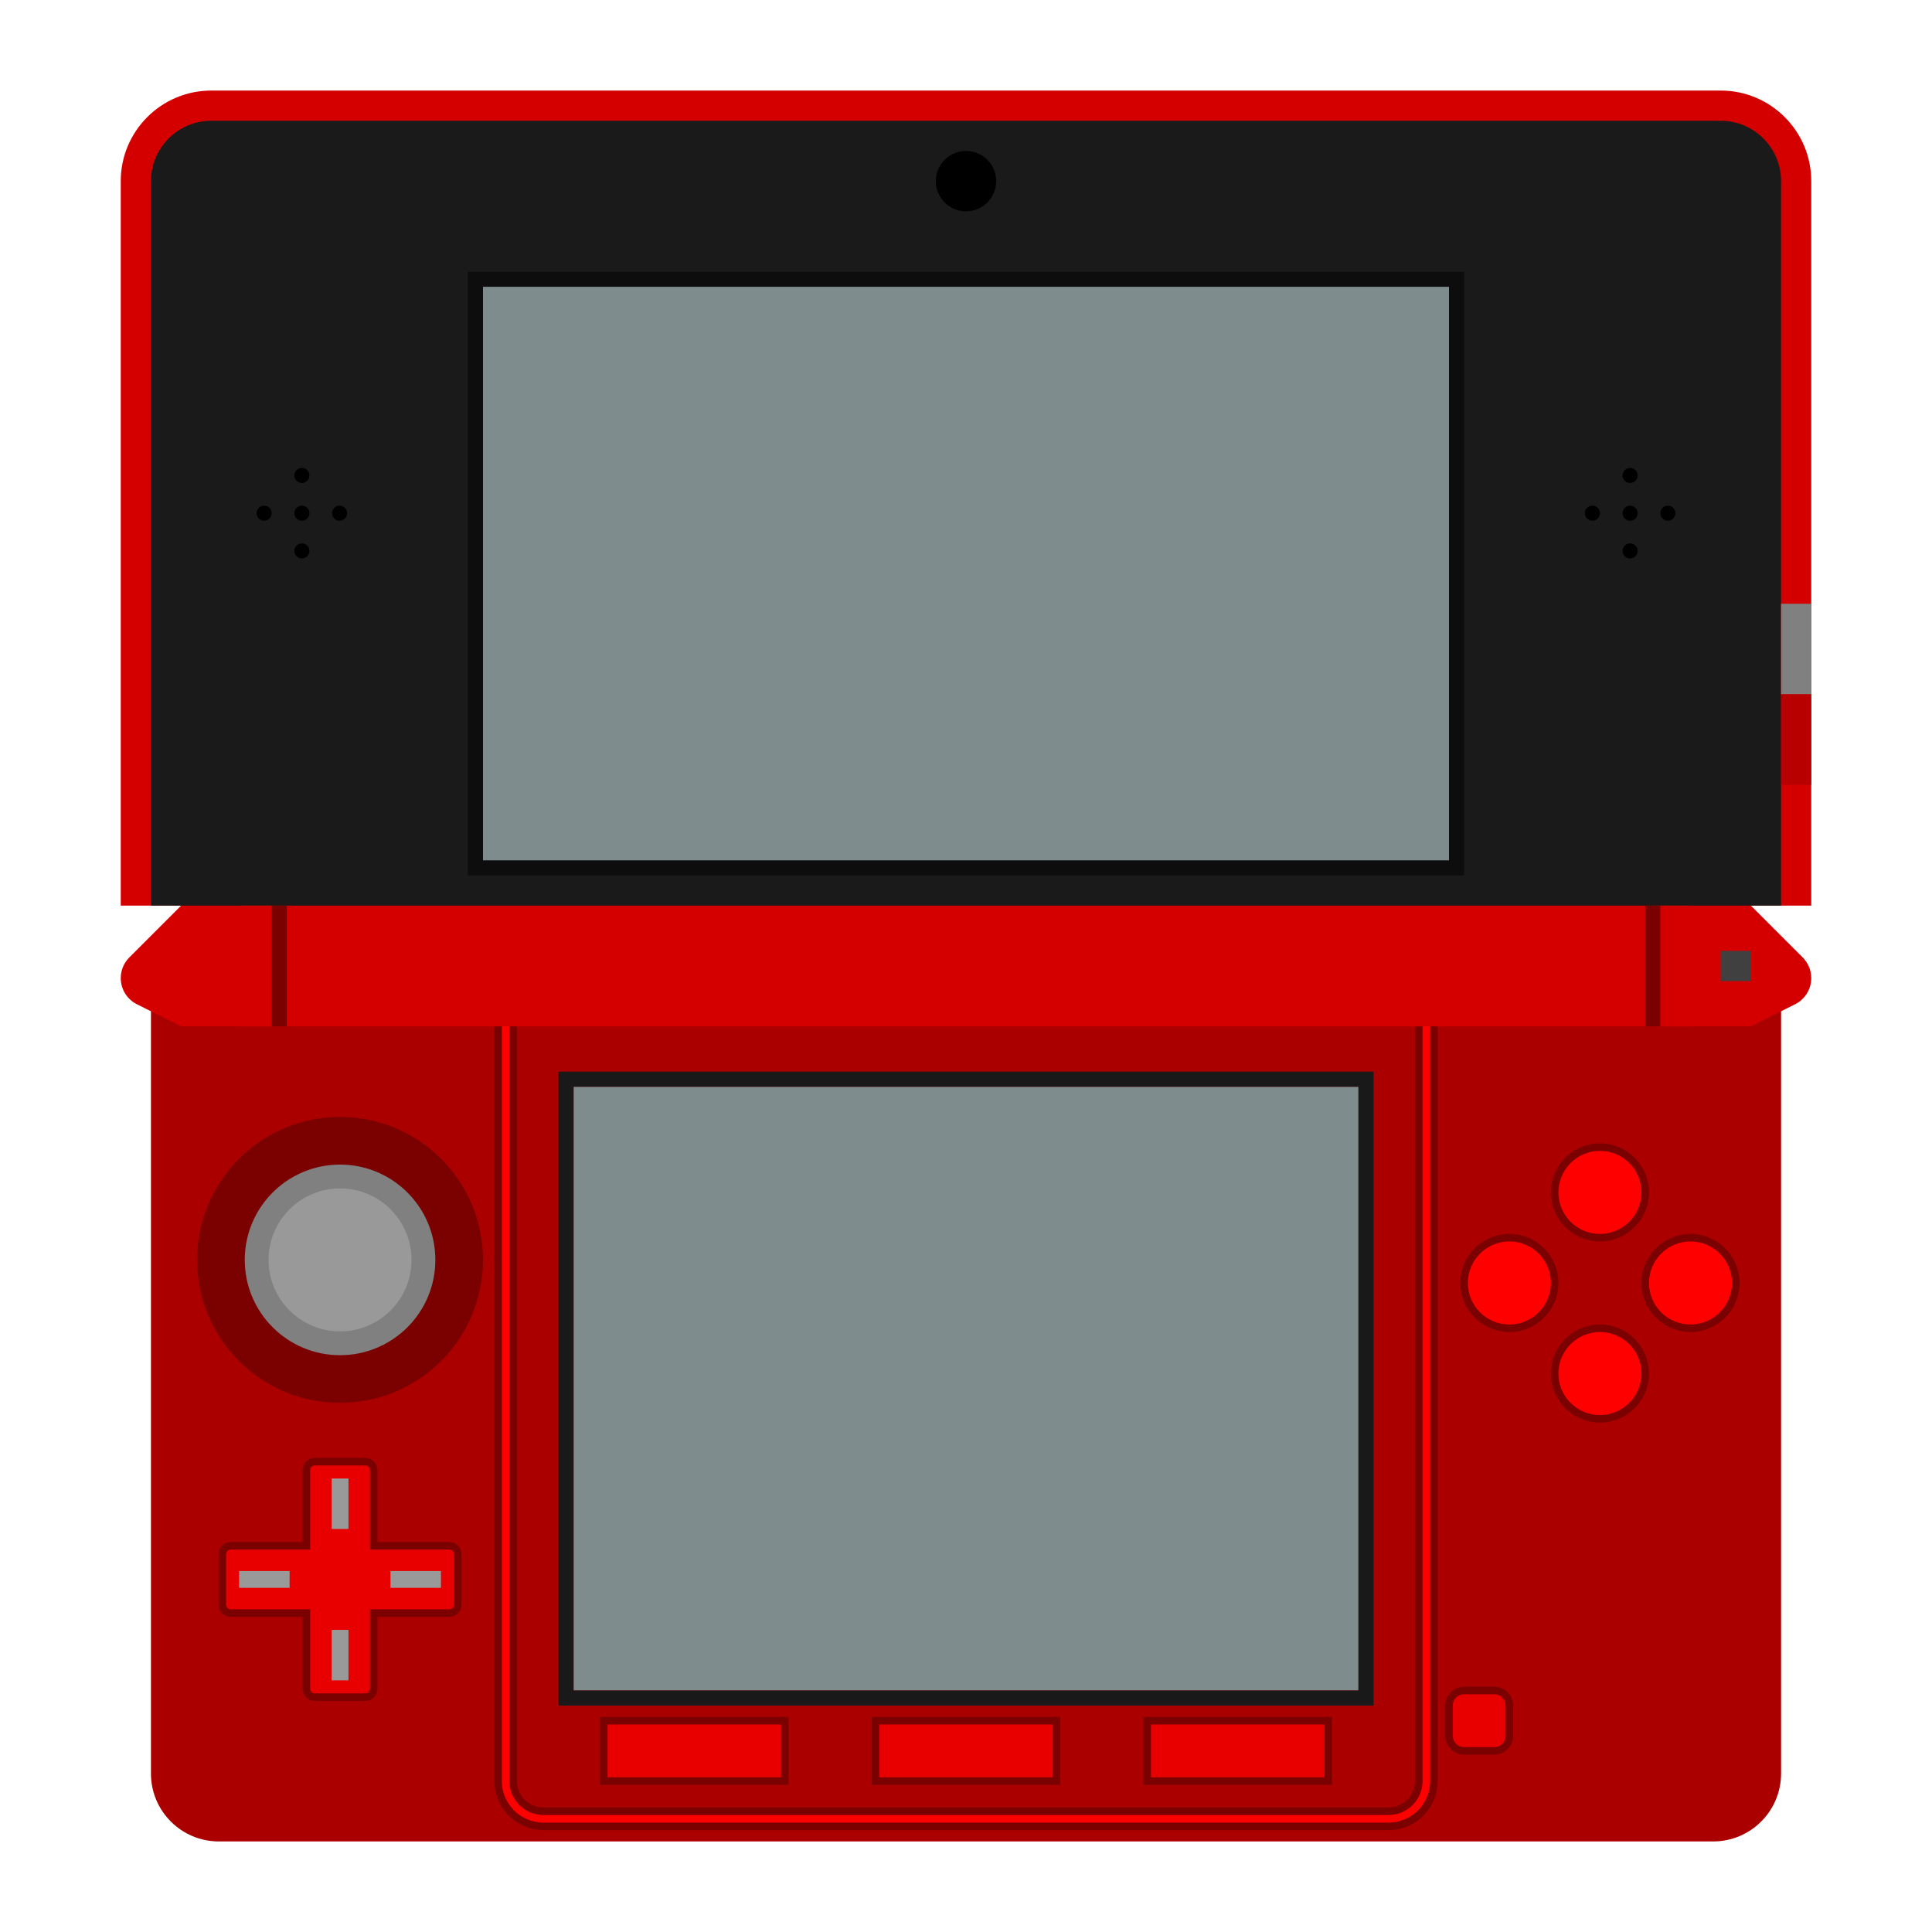 <?xml version="1.0" encoding="UTF-8" standalone="no"?>
<svg
   xmlns:dc="http://purl.org/dc/elements/1.1/"
   xmlns:cc="http://creativecommons.org/ns#"
   xmlns:rdf="http://www.w3.org/1999/02/22-rdf-syntax-ns#"
   xmlns:svg="http://www.w3.org/2000/svg"
   xmlns="http://www.w3.org/2000/svg"
   xmlns:sodipodi="http://sodipodi.sourceforge.net/DTD/sodipodi-0.dtd"
   xmlns:inkscape="http://www.inkscape.org/namespaces/inkscape"
   viewBox="0 0 341.333 341.333"
   height="256"
   width="256"
   xml:space="preserve"
   id="svg2"
   version="1.1"
   sodipodi:docname="Nintendo - Nintendo 3DS.svg"
   inkscape:version="0.92.2 (5c3e80d, 2017-08-06)"
   inkscape:export-filename="D:\Documents\Github\Retrosystem-retroarch-theme\png\Nintendo - Nintendo 3DS.png"
   inkscape:export-xdpi="96"
   inkscape:export-ydpi="96"><sodipodi:namedview
     pagecolor="#ffffff"
     bordercolor="#666666"
     borderopacity="1"
     objecttolerance="10"
     gridtolerance="10"
     guidetolerance="10"
     inkscape:pageopacity="0"
     inkscape:pageshadow="2"
     inkscape:window-width="1024"
     inkscape:window-height="705"
     id="namedview78"
     showgrid="false"
     inkscape:pagecheckerboard="true"
     inkscape:zoom="2.7656249"
     inkscape:cx="113.45043"
     inkscape:cy="78.687558"
     inkscape:window-x="-8"
     inkscape:window-y="-8"
     inkscape:window-maximized="1"
     inkscape:current-layer="svg2" /><defs
     id="defs6"><clipPath
       id="clipPath18"
       clipPathUnits="userSpaceOnUse"><path
         id="path16"
         d="M 0,256 H 256 V 0 H 0 Z" /></clipPath><clipPath
       id="clipPath26"
       clipPathUnits="userSpaceOnUse"><path
         id="path24"
         d="M 16,252 H 240 V 4 H 16 Z" /></clipPath><clipPath
       id="clipPath18-9"
       clipPathUnits="userSpaceOnUse"><path
         inkscape:connector-curvature="0"
         id="path16-8"
         d="M 0,256 H 256 V 0 H 0 Z" /></clipPath><clipPath
       id="clipPath26-3"
       clipPathUnits="userSpaceOnUse"><path
         inkscape:connector-curvature="0"
         id="path24-7"
         d="M 8,252 H 248 V 4 H 8 Z" /></clipPath></defs><path
     inkscape:connector-curvature="0"
     id="path38-9"
     style="fill:#d40000;fill-opacity:1;fill-rule:nonzero;stroke:none;stroke-width:1.333"
     d="M 304,16 H 37.333 c -8.836,0 -16,7.164 -16,16 V 160 H 320 V 32 c 0,-8.836 -7.164,-16 -16,-16" /><path
     inkscape:connector-curvature="0"
     id="path42-1"
     style="fill:#1a1a1a;fill-opacity:1;fill-rule:nonzero;stroke:none;stroke-width:1.333"
     d="M 304,21.333 H 37.333 c -5.881,0 -10.667,4.785 -10.667,10.667 V 160 h 5.333 v 5.333 H 309.333 V 160 h 5.333 V 32 c 0,-5.881 -4.785,-10.667 -10.667,-10.667" /><path
     d="M 314.667,122.667 H 320 v -16 h -5.333 z"
     style="fill:#808080;fill-opacity:1;fill-rule:nonzero;stroke:none;stroke-width:1.333"
     id="path44-1"
     inkscape:connector-curvature="0" /><path
     inkscape:connector-curvature="0"
     id="path48-3"
     style="fill:#0d0d0d;fill-opacity:1;fill-rule:nonzero;stroke:none;stroke-width:1.333"
     d="M 258.667,48 H 256 85.333 82.667 V 50.667 152 154.667 H 85.333 256 258.667 V 152 50.667 Z" /><path
     d="M 256,152 H 85.333 V 50.667 H 256 Z"
     style="fill:#7f8c8d;fill-opacity:1;fill-rule:nonzero;stroke:none;stroke-width:1.333"
     id="path50"
     inkscape:connector-curvature="0" /><path
     inkscape:connector-curvature="0"
     id="path54"
     style="fill:#000000;fill-opacity:1;fill-rule:nonzero;stroke:none;stroke-width:1.333"
     d="m 176,32 c 0,2.945 -2.388,5.333 -5.333,5.333 -2.945,0 -5.333,-2.388 -5.333,-5.333 0,-2.945 2.388,-5.333 5.333,-5.333 2.945,0 5.333,2.388 5.333,5.333" /><path
     inkscape:connector-curvature="0"
     id="path58"
     style="fill:#000000;fill-opacity:1;fill-rule:nonzero;stroke:none;stroke-width:1.333"
     d="m 54.667,97.333 c 0,-0.736 -0.597,-1.333 -1.333,-1.333 -0.736,0 -1.333,0.597 -1.333,1.333 0,0.736 0.597,1.333 1.333,1.333 0.736,0 1.333,-0.597 1.333,-1.333 m 0,-13.333 c 0,-0.736 -0.597,-1.333 -1.333,-1.333 -0.736,0 -1.333,0.597 -1.333,1.333 0,0.736 0.597,1.333 1.333,1.333 0.736,0 1.333,-0.597 1.333,-1.333 m 5.333,5.333 c -0.736,0 -1.333,0.597 -1.333,1.333 0,0.736 0.597,1.333 1.333,1.333 0.736,0 1.333,-0.597 1.333,-1.333 0,-0.736 -0.597,-1.333 -1.333,-1.333 m -13.333,0 c -0.736,0 -1.333,0.597 -1.333,1.333 0,0.736 0.597,1.333 1.333,1.333 0.736,0 1.333,-0.597 1.333,-1.333 0,-0.736 -0.597,-1.333 -1.333,-1.333 m 8,1.333 c 0,0.736 -0.597,1.333 -1.333,1.333 -0.736,0 -1.333,-0.597 -1.333,-1.333 0,-0.736 0.597,-1.333 1.333,-1.333 0.736,0 1.333,0.597 1.333,1.333" /><path
     inkscape:connector-curvature="0"
     id="path62"
     style="fill:#000000;fill-opacity:1;fill-rule:nonzero;stroke:none;stroke-width:1.333"
     d="m 289.333,97.333 c 0,-0.736 -0.596,-1.333 -1.333,-1.333 -0.737,0 -1.333,0.597 -1.333,1.333 0,0.736 0.596,1.333 1.333,1.333 0.737,0 1.333,-0.597 1.333,-1.333 m 0,-13.333 c 0,-0.736 -0.596,-1.333 -1.333,-1.333 -0.737,0 -1.333,0.597 -1.333,1.333 0,0.736 0.596,1.333 1.333,1.333 0.737,0 1.333,-0.597 1.333,-1.333 m 5.333,5.333 c -0.737,0 -1.333,0.597 -1.333,1.333 0,0.736 0.596,1.333 1.333,1.333 0.737,0 1.333,-0.597 1.333,-1.333 0,-0.736 -0.596,-1.333 -1.333,-1.333 m -13.333,0 c -0.737,0 -1.333,0.597 -1.333,1.333 0,0.736 0.596,1.333 1.333,1.333 0.737,0 1.333,-0.597 1.333,-1.333 0,-0.736 -0.596,-1.333 -1.333,-1.333 m 8,1.333 c 0,0.736 -0.596,1.333 -1.333,1.333 -0.737,0 -1.333,-0.597 -1.333,-1.333 0,-0.736 0.596,-1.333 1.333,-1.333 0.737,0 1.333,0.597 1.333,1.333" /><path
     inkscape:connector-curvature="0"
     id="path66"
     style="fill:#aa0000;fill-opacity:1;fill-rule:nonzero;stroke:none;stroke-width:1.333"
     d="M 302.667,325.333 H 38.667 c -6.628,0 -12,-5.372 -12,-12 V 176 H 314.667 v 137.333 c 0,6.628 -5.372,12 -12,12" /><path
     inkscape:connector-curvature="0"
     id="path70"
     style="fill:#ff0000;fill-opacity:1;fill-rule:nonzero;stroke:#7b0000;stroke-width:1.333;stroke-opacity:1"
     d="M 245.333,173.333 H 96 c -4.412,0 -8,3.588 -8,8 v 133.333 c 0,4.412 3.588,8 8,8 h 149.333 c 4.412,0 8,-3.588 8,-8 V 181.333 c 0,-4.412 -3.588,-8 -8,-8 m 0,2.667 c 2.945,0 5.333,2.388 5.333,5.333 v 133.333 c 0,2.945 -2.388,5.333 -5.333,5.333 H 96 c -2.945,0 -5.333,-2.388 -5.333,-5.333 V 181.333 c 0,-2.945 2.388,-5.333 5.333,-5.333 h 149.333" /><path
     d="M 298.667,181.333 H 42.667 V 160 h 256 z"
     style="fill:#d40000;fill-opacity:1;fill-rule:nonzero;stroke:none;stroke-width:1.333"
     id="path72-4"
     inkscape:connector-curvature="0" /><path
     inkscape:connector-curvature="0"
     id="path76-8"
     style="fill:#d40000;fill-opacity:1;fill-rule:nonzero;stroke:none;stroke-width:1.333"
     d="m 32,160 -9.153,9.153 c -0.969,0.969 -1.513,2.283 -1.513,3.653 0,1.957 1.105,3.747 2.856,4.621 l 7.811,3.905 h 16 V 160 Z" /><path
     inkscape:connector-curvature="0"
     id="path80-4"
     style="fill:#d40000;fill-opacity:1;fill-rule:nonzero;stroke:none;stroke-width:1.333"
     d="m 309.333,160 9.153,9.153 c 0.969,0.969 1.513,2.283 1.513,3.653 0,1.957 -1.105,3.747 -2.856,4.621 l -7.811,3.905 h -16 V 160 Z" /><path
     d="m 304,173.333 h 5.333 V 168 H 304 Z"
     style="fill:#404040;fill-opacity:1;fill-rule:nonzero;stroke:none;stroke-width:1.333"
     id="path82-5"
     inkscape:connector-curvature="0" /><path
     inkscape:connector-curvature="0"
     id="path86-1"
     style="fill:#7b0000;fill-opacity:1;fill-rule:nonzero;stroke:none;stroke-width:1.333"
     d="m 85.333,222.59 c 0,13.948 -11.307,25.255 -25.256,25.255 -13.948,0 -25.256,-11.307 -25.256,-25.255 0,-13.949 11.308,-25.256 25.256,-25.256 13.949,0 25.256,11.307 25.256,25.256" /><path
     inkscape:connector-curvature="0"
     id="path90-1"
     style="fill:#808080;fill-opacity:1;fill-rule:nonzero;stroke:none;stroke-width:1.333"
     d="m 76.915,222.59 c 0,9.299 -7.539,16.837 -16.837,16.837 -9.3,0 -16.837,-7.539 -16.837,-16.837 0,-9.3 7.537,-16.837 16.837,-16.837 9.299,0 16.837,7.537 16.837,16.837" /><path
     inkscape:connector-curvature="0"
     id="path94-2"
     style="fill:#999999;fill-opacity:1;fill-rule:nonzero;stroke:none;stroke-width:1.333"
     d="m 72.705,222.59 c 0,6.973 -5.653,12.628 -12.628,12.628 -6.975,0 -12.628,-5.655 -12.628,-12.628 0,-6.975 5.653,-12.629 12.628,-12.629 6.975,0 12.628,5.655 12.628,12.629" /><path
     inkscape:connector-curvature="0"
     id="path98-9"
     style="fill:#e80000;fill-opacity:1;fill-rule:nonzero;stroke:#7b0000;stroke-width:1.333;stroke-opacity:1"
     d="M 79.391,273.102 H 66.02 v -13.371 c 0,-0.821 -0.665,-1.487 -1.485,-1.487 h -8.915 c -0.82,0 -1.485,0.665 -1.485,1.487 V 273.102 H 40.764 c -0.82,0 -1.485,0.665 -1.485,1.485 v 8.915 c 0,0.82 0.665,1.485 1.485,1.485 h 13.371 v 13.371 c 0,0.821 0.665,1.487 1.485,1.487 h 8.915 c 0.82,0 1.485,-0.665 1.485,-1.487 V 284.987 H 79.391 c 0.82,0 1.485,-0.665 1.485,-1.485 v -8.915 c 0,-0.82 -0.665,-1.485 -1.485,-1.485" /><path
     d="m 58.592,261.216 h 2.972 v 8.915 h -2.972 z"
     style="fill:#999999;fill-opacity:1;fill-rule:nonzero;stroke:none;stroke-width:1.333"
     id="path100-6"
     inkscape:connector-curvature="0" /><path
     d="m 58.592,287.959 h 2.972 v 8.915 h -2.972 z"
     style="fill:#999999;fill-opacity:1;fill-rule:nonzero;stroke:none;stroke-width:1.333"
     id="path102-2"
     inkscape:connector-curvature="0" /><path
     d="m 77.905,280.529 h -8.915 v -2.972 h 8.915 z"
     style="fill:#999999;fill-opacity:1;fill-rule:nonzero;stroke:none;stroke-width:1.333"
     id="path104-2"
     inkscape:connector-curvature="0" /><path
     d="m 51.164,280.529 h -8.915 v -2.972 h 8.915 z"
     style="fill:#999999;fill-opacity:1;fill-rule:nonzero;stroke:none;stroke-width:1.333"
     id="path106-0"
     inkscape:connector-curvature="0" /><path
     d="M 240,298.667 H 101.333 V 192 H 240 Z"
     style="fill:#7f8c8d;fill-opacity:1;fill-rule:nonzero;stroke:none;stroke-width:1.333"
     id="path108"
     inkscape:connector-curvature="0" /><path
     inkscape:connector-curvature="0"
     id="path112"
     style="fill:#191919;fill-opacity:1;fill-rule:nonzero;stroke:none;stroke-width:1.333"
     d="M 242.667,189.333 H 240 101.333 98.667 V 192 298.667 301.333 H 101.333 240 242.667 V 298.667 192 Z M 240,298.667 H 101.333 V 192 H 240 Z" /><path
     d="m 138.667,314.667 h -32 V 304 h 32 z"
     style="fill:#e80000;fill-opacity:1;fill-rule:nonzero;stroke:#7b0000;stroke-width:1.333;stroke-opacity:1"
     id="path114-0"
     inkscape:connector-curvature="0" /><path
     d="m 186.667,314.667 h -32 V 304 h 32 z"
     style="fill:#e80000;fill-opacity:1;fill-rule:nonzero;stroke:#7b0000;stroke-width:1.333;stroke-opacity:1"
     id="path116"
     inkscape:connector-curvature="0" /><path
     d="m 234.667,314.667 h -32 V 304 h 32 z"
     style="fill:#e80000;fill-opacity:1;fill-rule:nonzero;stroke:#7b0000;stroke-width:1.333;stroke-opacity:1"
     id="path118-4"
     inkscape:connector-curvature="0" /><path
     inkscape:connector-curvature="0"
     id="path122-9"
     style="fill:#e80000;fill-opacity:1;fill-rule:nonzero;stroke:#7b0000;stroke-width:1.333;stroke-opacity:1"
     d="m 264,309.333 h -5.333 c -1.472,0 -2.667,-1.195 -2.667,-2.667 v -5.333 c 0,-1.472 1.195,-2.667 2.667,-2.667 H 264 c 1.472,0 2.667,1.195 2.667,2.667 v 5.333 c 0,1.472 -1.195,2.667 -2.667,2.667" /><path
     inkscape:connector-curvature="0"
     id="path126-2"
     style="fill:#ff0000;fill-opacity:1;fill-rule:nonzero;stroke:#7b0000;stroke-width:1.333;stroke-opacity:1"
     d="m 274.667,226.667 c 0,4.417 -3.583,8 -8,8 -4.417,0 -8,-3.583 -8,-8 0,-4.417 3.583,-8 8,-8 4.417,0 8,3.583 8,8" /><path
     inkscape:connector-curvature="0"
     id="path130-4"
     style="fill:#ff0000;fill-opacity:1;fill-rule:nonzero;stroke:#7b0000;stroke-width:1.333;stroke-opacity:1"
     d="m 290.667,210.667 c 0,4.417 -3.583,8 -8,8 -4.417,0 -8,-3.583 -8,-8 0,-4.417 3.583,-8 8,-8 4.417,0 8,3.583 8,8" /><path
     inkscape:connector-curvature="0"
     id="path134-4"
     style="fill:#ff0000;fill-opacity:1;fill-rule:nonzero;stroke:#7b0000;stroke-width:1.333;stroke-opacity:1"
     d="m 290.667,242.667 c 0,4.417 -3.583,8 -8,8 -4.417,0 -8,-3.583 -8,-8 0,-4.417 3.583,-8 8,-8 4.417,0 8,3.583 8,8" /><path
     inkscape:connector-curvature="0"
     id="path138-8"
     style="fill:#ff0000;fill-opacity:1;fill-rule:nonzero;stroke:#7b0000;stroke-width:1.333;stroke-opacity:1"
     d="m 306.667,226.667 c 0,4.417 -3.583,8 -8,8 -4.417,0 -8,-3.583 -8,-8 0,-4.417 3.583,-8 8,-8 4.417,0 8,3.583 8,8" /><path
     d="m 320,138.667 h -5.333 v -16 H 320 Z"
     style="fill:#b80000;fill-opacity:1;fill-rule:nonzero;stroke:none;stroke-width:1.333"
     id="path140"
     inkscape:connector-curvature="0" /><path
     d="m 48,181.333 h 2.667 V 160 h -2.667 z"
     style="fill:#7b0000;fill-opacity:1;fill-rule:nonzero;stroke:none;stroke-width:1.333"
     id="path142-6"
     inkscape:connector-curvature="0" /><path
     d="m 290.667,181.333 h 2.667 V 160 h -2.667 z"
     style="fill:#7b0000;fill-opacity:1;fill-rule:nonzero;stroke:none;stroke-width:1.333"
     id="path144"
     inkscape:connector-curvature="0" /></svg>